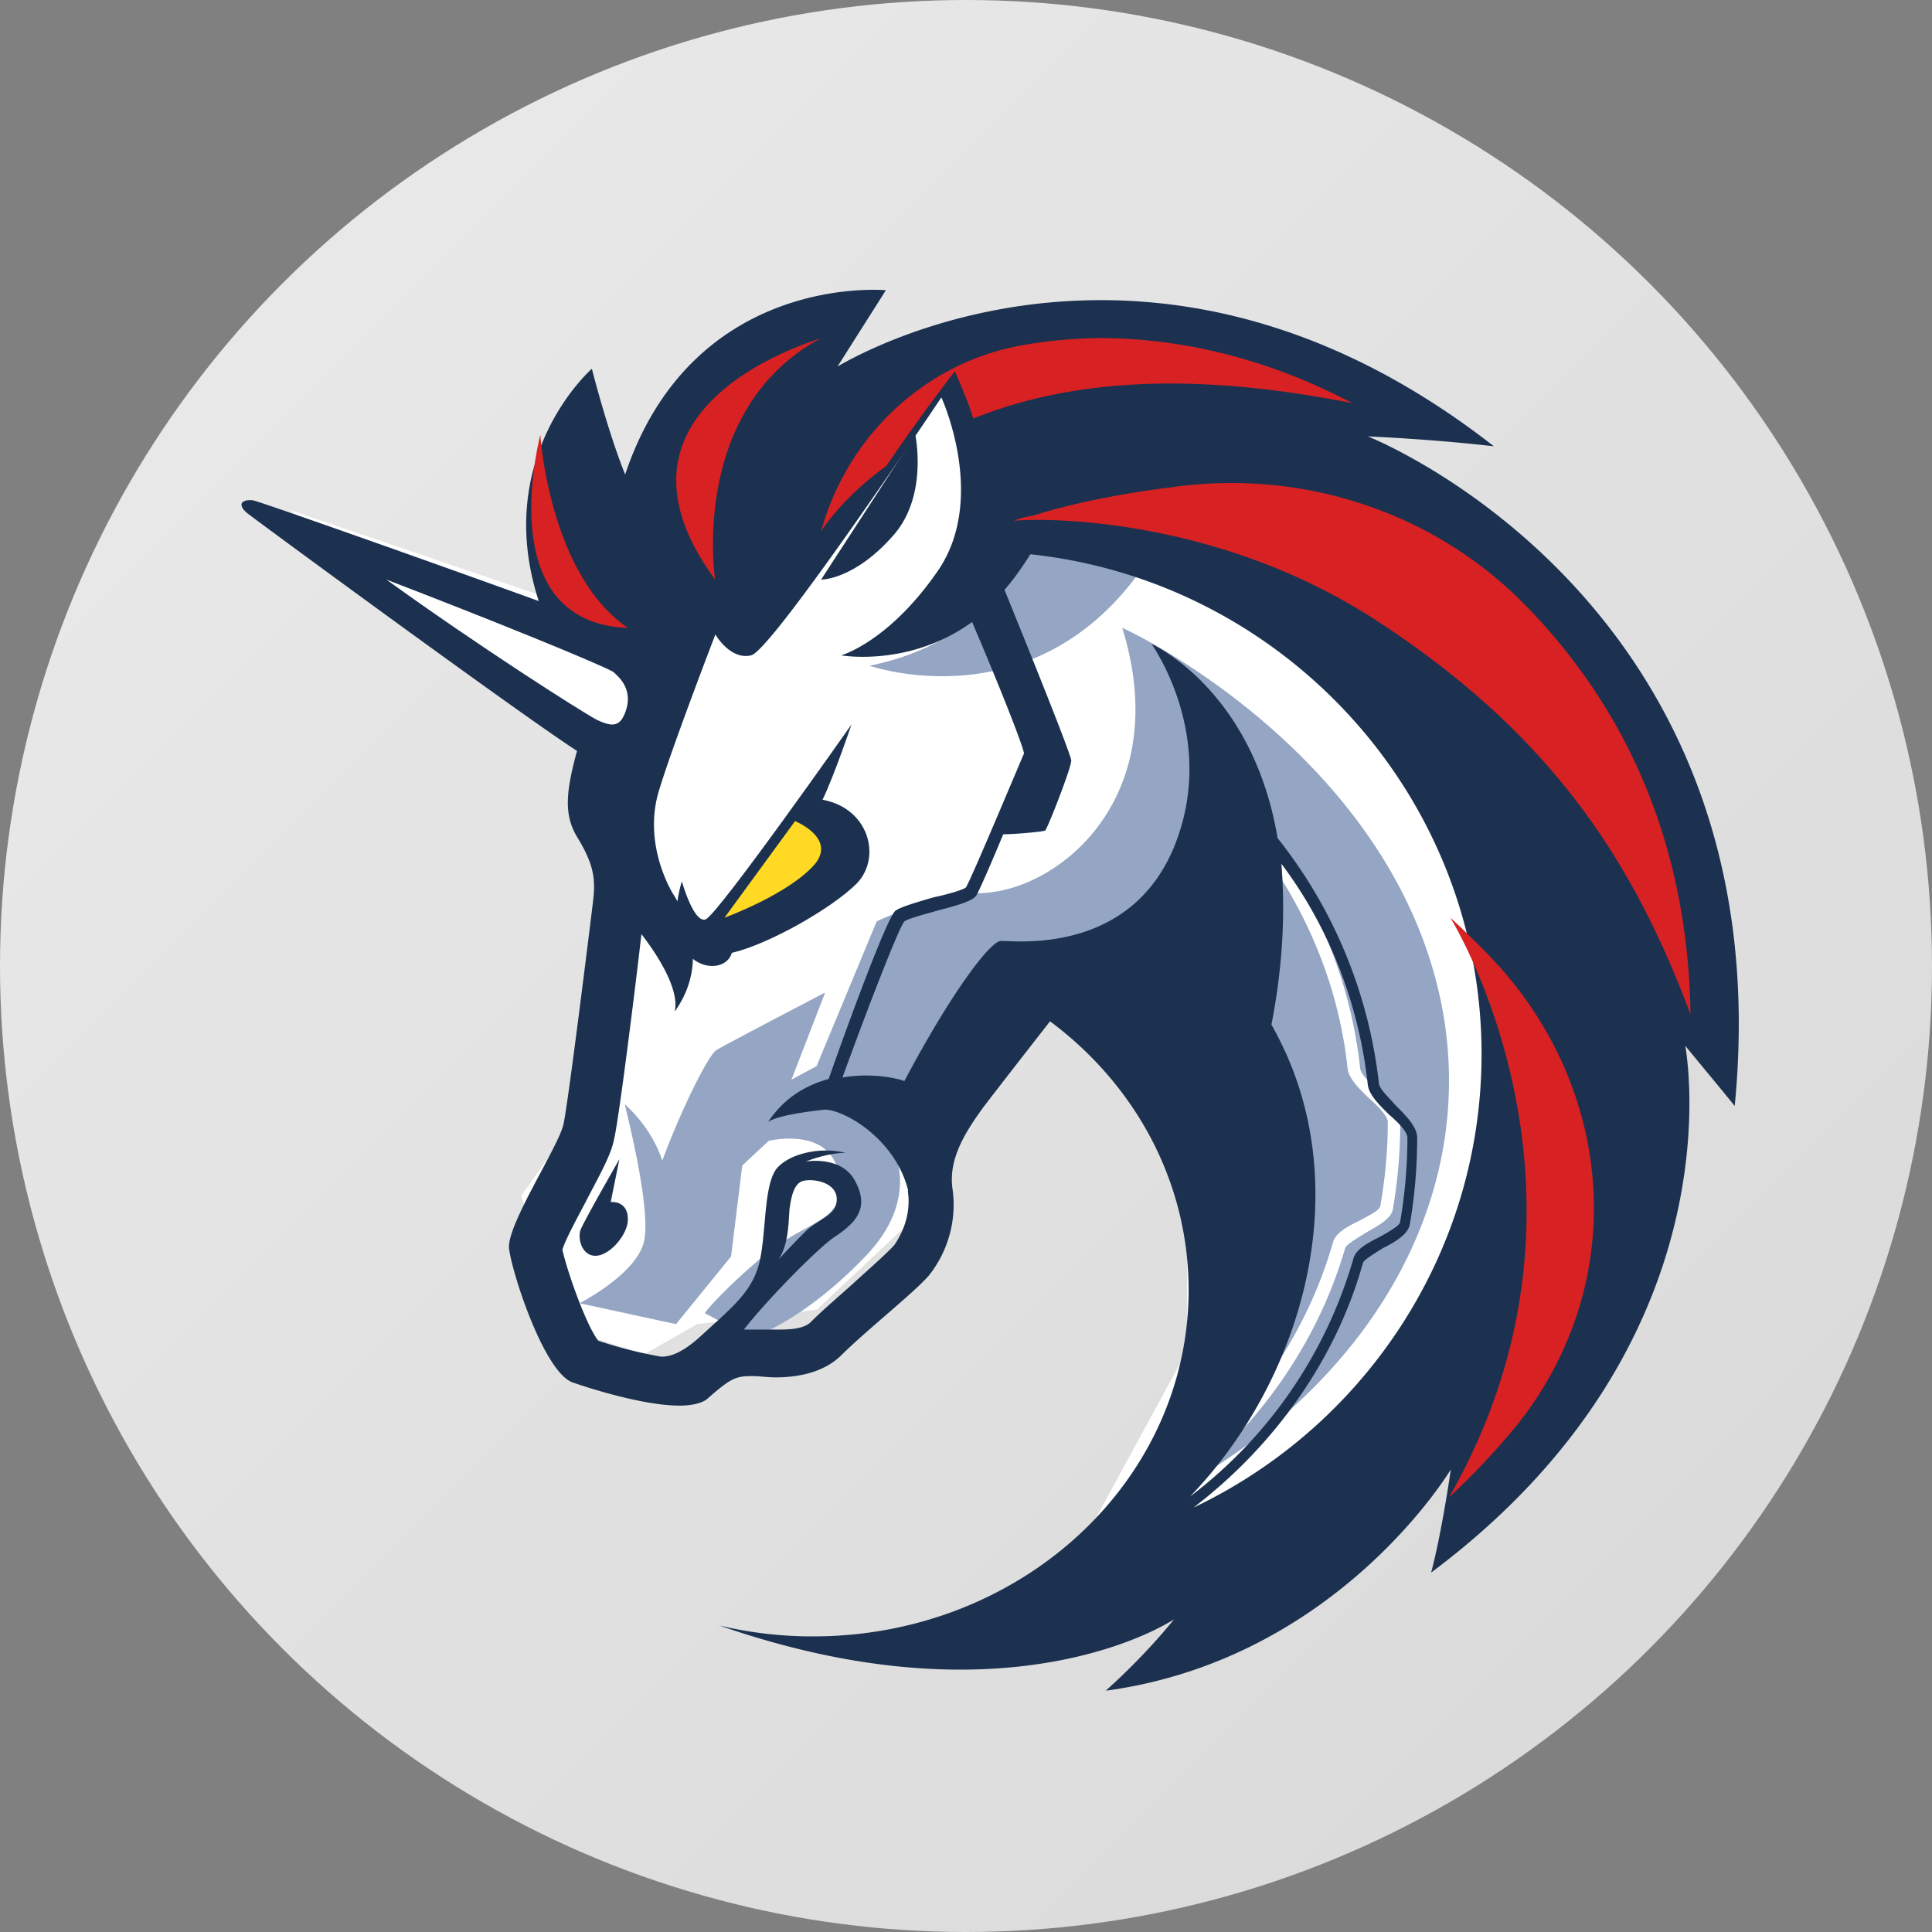 <svg width="40" height="40" viewBox="0 0 40 40" xmlns="http://www.w3.org/2000/svg">
    <rect x="0" y="0" width="40" height="40" fill="#808080" stroke="none"/>
    <defs>
        <linearGradient x1="0%" y1="0%" x2="100%" y2="100%" id="a">
            <stop stop-color="#EBEBEB" offset="0%"/>
            <stop stop-color="#D8D8D8" offset="100%"/>
        </linearGradient>
    </defs>
    <g fill="none" fill-rule="evenodd">
        <circle fill="url(#a)" cx="20" cy="20" r="20"/>
        <g fill-rule="nonzero">
            <path fill="#FFF" d="m12.144 21.439.8-6.04L6 10.56l6.345 2.158 1.498-2.308L19.315 7l12.06 6.671.625 10.18-5.373 7.496L22.38 32l2.196-4.036v-3.886l-1.597-3.035-1.622-1.079-2.496 2.584v2.733l-1.948 1.832-2.475.3-1.096.624-1.798-.576-.749-2.708 1.349-1.904z"/>
            <path d="M24 11.21c-1.282-.274-2.685-.201-2.685-.201s-.46 2.196-3.315 2.775c.02 0 3.772 1.323 6-2.574zM24.374 30.843c1.66-1.273 2.904-3.025 3.478-5.008.027-.074.258-.204.414-.305.258-.152.52-.279.57-.484.102-.584.155-1.194.155-1.804 0-.227-.236-.457-.467-.684-.182-.153-.365-.331-.365-.458a9.594 9.594 0 0 0-3.087-6.05l-.182.18c1.686 1.551 2.775 3.66 3.011 5.896.027.205.231.406.44.61.183.153.392.384.392.484 0 .584-.053 1.168-.156 1.752-.026.1-.258.205-.44.305-.258.127-.494.253-.543.458-.622 2.162-2.05 4.045-3.945 5.265.338-.71 1.401-3.025 1.97-4.197l-.102-3.761-3.296-3.125-1.868.252-2.05 3.256s.96 1.194-.392 2.593c-1.32 1.373-2.362 1.678-2.362 1.678l-.96-.51c.284-.357.858-.889 1.298-1.246.752-.61 1.504-.663 1.504-1.32.031-1.378-1.477-.999-1.477-.999l-.547.51-.231 1.883-1.139 1.4-.129-.027L12 26.982s1.143-.584 1.325-1.247c.183-.636-.364-2.746-.39-2.872.026.026.546.458.777 1.168.414-1.12.961-2.188 1.117-2.288.156-.1 2.255-1.194 2.255-1.194l-.698 1.804.52-.279 1.245-2.998s1.22-.584 2.127-.584c1.632-.027 4.047-1.984 2.957-5.492.312.126 5.707 2.772 6.641 7.958.698 3.988-1.61 7.723-5.502 9.885z" fill="#94A6C3"/>
            <path d="M18.542 11.03c.668-.82.408-2.03.408-2.03L17 12c-.029 0 .694.031 1.542-.97zM12.644 24.887l.18-.887s-.74 1.287-.805 1.466c-.068.202.046.556.334.533.29-.023.647-.446.647-.754 0-.4-.356-.358-.356-.358z" fill="#1B314F"/>
            <path d="M28.319 9.035s1.28.052 2.61.205c-2.996-2.341-5.834-3.026-8.136-3.026-3.17 0-5.32 1.3-5.452 1.373l1-1.578s-3.99-.383-5.398 3.815c-.36-.89-.689-2.189-.689-2.189s-2.074 1.81-1.1 4.809c-2.382-.863-5.781-2.062-5.913-2.084-.18-.026-.232.052-.232.052s-.053.074.1.205c.286.223 5.658 4.168 6.838 4.93-.254.916-.254 1.348 0 1.78.36.584.382.889.333 1.32-.052.432-.513 4.172-.614 4.63-.1.458-1.175 2.084-1.127 2.568.053.484.715 2.542 1.307 2.773.434.152 1.509.484 2.224.484.254 0 .487-.053.587-.153.435-.38.562-.458.869-.458h.074c.128 0 .281.026.46.026.409 0 .948-.078 1.33-.431.561-.558 1.535-1.321 1.842-1.679a2.351 2.351 0 0 0 .487-1.804c-.08-.61.254-1.147.64-1.679.487-.636 1.381-1.779 1.381-1.779 1.768 1.317 2.869 3.327 2.869 5.563 0 3.967-3.478 7.172-7.776 7.172a8.278 8.278 0 0 1-1.943-.227c1.969.684 3.631.915 4.99.915 2.891 0 4.426-1.042 4.426-1.042s-.535.69-1.408 1.474h.027c4.784-.663 7.113-4.578 7.113-4.578s-.18 1.273-.408 2.137c6.364-4.757 5.29-10.707 5.263-10.908.053.074.693.837 1.022 1.247 1.026-10.48-7.596-13.863-7.596-13.863zM18.521 25.77c-.1.126-.535.51-.842.789-.307.279-.64.558-.895.815-.1.1-.307.153-.614.153h-.767c.386-.51 1.509-1.679 1.895-1.931.46-.306.693-.61.407-1.143-.28-.536-1.021-.405-1.021-.405s.434-.179.82-.179c-.487-.126-1.101 0-1.382.28-.307.278-.254 1.272-.381 1.904-.128.663-.562.994-1.228 1.605-.36.33-.614.431-.82.431a8.782 8.782 0 0 1-1.307-.331c-.255-.331-.64-1.426-.742-1.883.075-.253.382-.79.535-1.095.307-.584.487-.915.54-1.22.1-.432.434-3.104.561-4.22.334.431.794 1.146.689 1.604.741-1.042.206-2.062-.053-2.468-.228-.405-.535-1.22-.28-2.083.254-.864 1.175-3.257 1.175-3.257s.307.536.741.432c.434-.1 3.938-5.34 3.938-5.34s.948 2.057-.052 3.56c-1.022 1.5-2.022 1.78-2.022 1.78s1.408.252 2.71-.69c.535 1.248 1.049 2.542 1.075 2.721-.079.179-1.1 2.62-1.202 2.773-.052.052-.408.152-.666.205-.435.126-.689.205-.794.279-.18.152-1 2.389-1.382 3.483-.46.126-.92.384-1.254.89.18-.127.741-.206 1.153-.254.36-.026 1.456.558 1.742 1.653v.052c.057.401-.07.785-.277 1.09zm-2.403.305c.232-.331.206-.89.232-1.068.027-.179.075-.51.281-.558.206-.052.693.026.693.38 0 .33-.36.405-.614.636-.184.174-.544.558-.592.61zm10.205-4.86c.255-1.296.281-2.416.207-3.331.995 1.32 1.61 2.925 1.789 4.577.026.205.228.405.434.61.18.153.386.358.386.484 0 .584-.052 1.169-.153 1.757-.027.074-.255.205-.435.305-.254.127-.486.253-.535.458a9.477 9.477 0 0 1-3.377 4.909c2.377-2.468 3.527-6.54 1.684-9.77zm-1.61 9.996c1.663-1.273 2.944-3.052 3.505-5.062.026-.074.255-.205.408-.305.254-.126.513-.279.561-.484.101-.584.154-1.194.154-1.805 0-.226-.233-.458-.46-.684-.128-.153-.334-.332-.334-.458a9.94 9.94 0 0 0-2.096-5.061c-.513-3.052-2.557-3.994-2.61-4.02.053.079 1.382 1.984.46 4.22-.947 2.263-3.376 1.91-3.583 1.931-.206 0-.995 1.016-1.995 2.9-.127-.053-.667-.18-1.28-.075.46-1.273 1.153-3.077 1.28-3.23.053-.052.434-.153.693-.227.487-.126.715-.205.794-.305.052-.078.307-.662.561-1.273.233 0 .82-.052.869-.078.052-.053.539-1.295.539-1.448 0-.126-1-2.594-1.382-3.535.18-.205.36-.458.536-.737 5.245.562 9.341 4.987 9.341 10.35 0 4.12-2.43 7.707-5.96 9.386z" fill="#1B314F"/>
            <path d="M17.74 18.29c.52-.544.248-1.558-.71-1.732.248-.518.599-1.558.599-1.558s-2.78 3.96-3.023 4.036c-.248.077-.49-.793-.49-.793-.52 1.808.873 2.054 1.036 1.485.762-.178 2.07-.92 2.589-1.439z" fill="#1B314F"/>
            <path d="m15 19 1.461-2s.844.34.42.879C16.35 18.507 15 19 15 19z" fill="#FFD923"/>
            <path d="M31.422 29.487A15.013 15.013 0 0 1 30 31c3.53-6.15.164-11.779.028-12 .249.225.493.472.714.693 2.708 2.725 3.037 6.818.68 9.794zM35 21c-1.164-3.101-2.816-5.741-6.455-8.122-3.511-2.307-7.284-2.127-7.492-2.1H21c.128-.053.257-.08.385-.101.802-.255 1.833-.461 2.87-.589 2.74-.39 5.503.532 7.389 2.508l.053.053C33.84 14.903 34.951 17.72 35 21zM28 8.348c-3.725-.74-6.126-.372-7.853.318-.052-.213-.228-.635-.378-.98a42.458 42.458 0 0 0-1.419 1.961C17.4 10.337 17 11 17 11c.549-1.989 2.152-3.469 4.102-3.841A9.638 9.638 0 0 1 22.903 7c1.723.027 3.447.477 5.097 1.348zM13 13c-2.791-.107-1.862-3.787-1.813-4 0 .028.188 2.892 1.813 4zM17 7c-2.743 1.476-2.194 5-2.194 5-2.623-3.575 1.98-4.916 2.194-5z" fill="#D82122"/>
            <path d="M12.762 13.972c.175.159.35.449.145.864-.115.224-.29.191-.555.065C12 14.711 9.898 13.371 8 12c2.163.83 4.352 1.721 4.702 1.912 0 0 .03.033.06.06z" fill="#FFF"/>
        </g>
    </g>
</svg>
